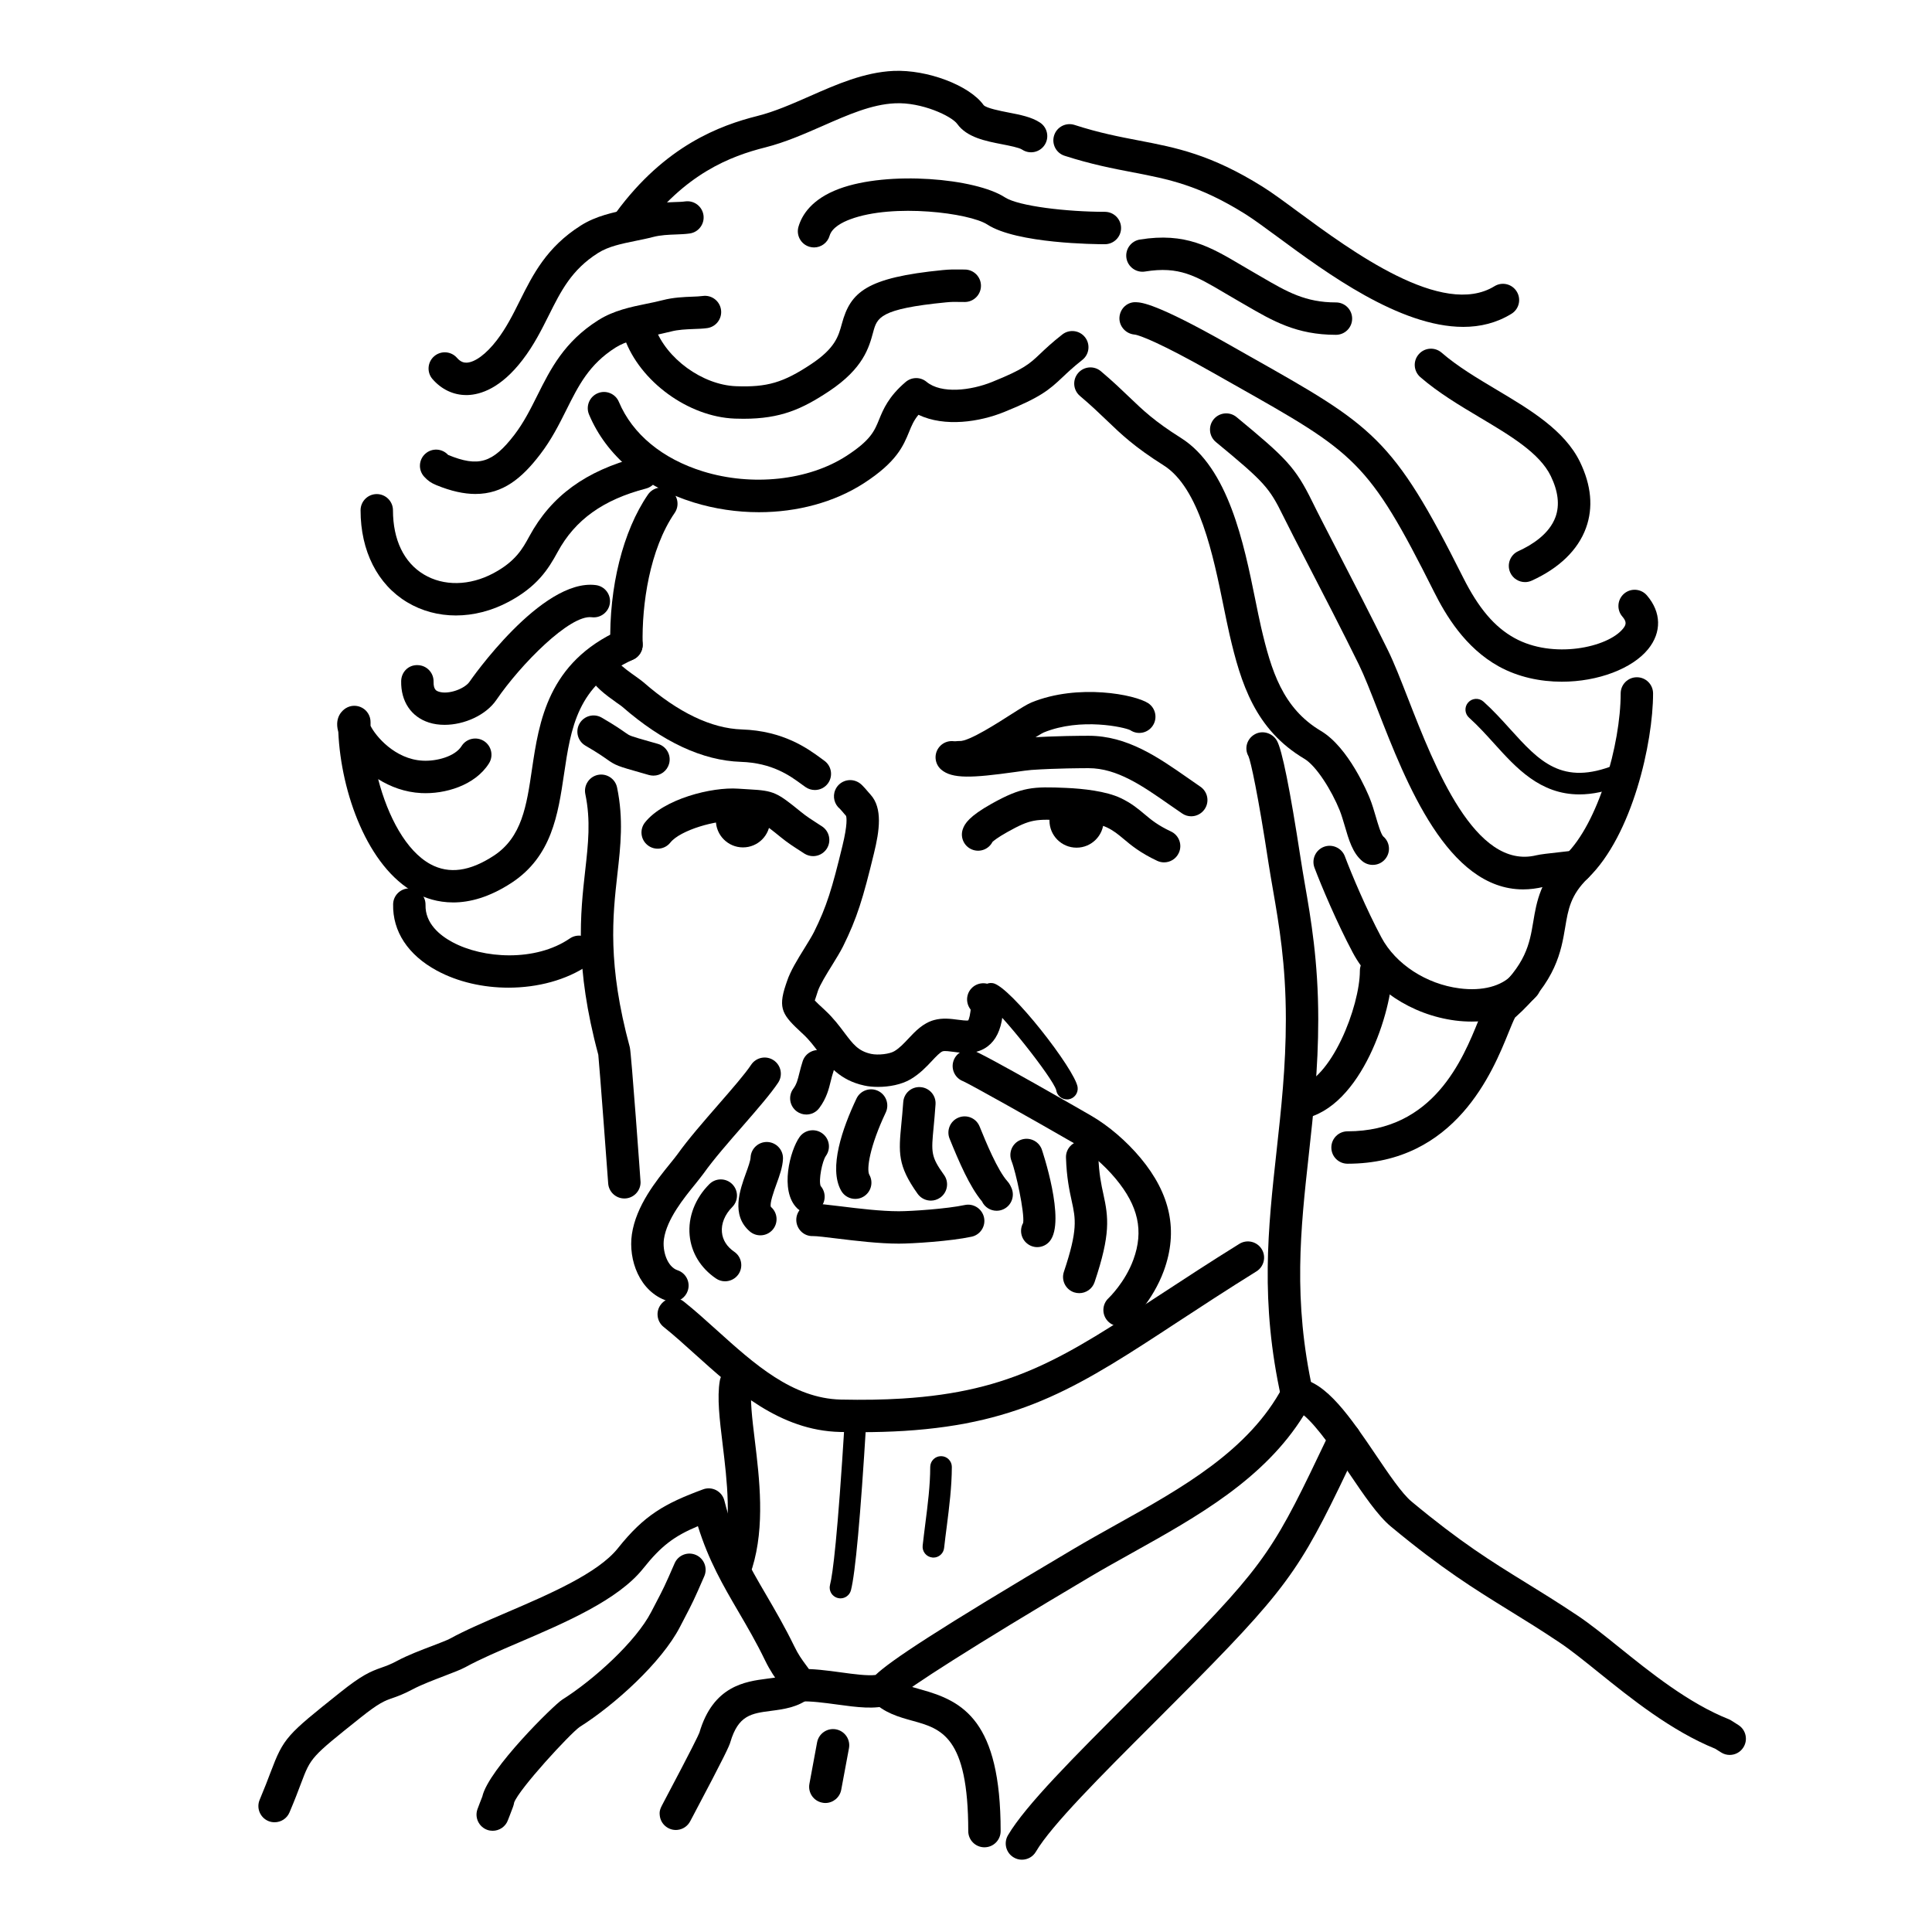 <?xml version="1.0" encoding="UTF-8"?>
<!DOCTYPE svg PUBLIC "-//W3C//DTD SVG 1.1//EN" "http://www.w3.org/Graphics/SVG/1.1/DTD/svg11.dtd">
<!-- Creator: CorelDRAW 2018 (64-Bit) -->
<svg xmlns="http://www.w3.org/2000/svg" xml:space="preserve" width="845px" height="845px" version="1.1" style="shape-rendering:geometricPrecision; text-rendering:geometricPrecision; image-rendering:optimizeQuality; fill-rule:evenodd; clip-rule:evenodd"
viewBox="0 0 360.18 360.18"
 xmlns:xlink="http://www.w3.org/1999/xlink">
 <defs>
  <style type="text/css">
   <![CDATA[
    .fil0 {fill:none}
    .fil2 {fill:black}
    .fil1 {fill:black;fill-rule:nonzero}
   ]]>
  </style>
 </defs>
 <g id="Слой_x0020_1">
  <rect class="fil0" width="360.18" height="360.18"/>
 </g>
 <g id="_1">
  <path class="fil1" d="M222.08 152.18c-0.59,0 -1.18,-0.17 -1.7,-0.53 -0.8,-0.54 -1.6,-1.1 -2.39,-1.65 -5,-3.49 -9.73,-6.79 -15.04,-6.79 -0.98,0 -6.09,0.01 -10.67,0.33 -0.65,0.05 -1.73,0.2 -3,0.38 -8.07,1.13 -11.78,1.31 -13.82,-0.45 -1.26,-1.09 -1.4,-3 -0.31,-4.26 1,-1.16 2.69,-1.37 3.94,-0.56 1.55,0.37 7,-0.39 9.36,-0.72 1.46,-0.2 2.61,-0.36 3.41,-0.41 4.78,-0.34 10.07,-0.35 11.09,-0.35 7.22,0 12.95,4 18.5,7.87 0.77,0.54 1.55,1.09 2.33,1.62 1.38,0.94 1.74,2.81 0.8,4.19 -0.59,0.86 -1.54,1.33 -2.5,1.33z"/>
  <path class="fil1" d="M151.91 147.28c-0.61,0 -1.21,-0.18 -1.74,-0.55l-0.7 -0.5c-2.18,-1.6 -5.47,-4.01 -11.37,-4.2 -7.1,-0.24 -14.54,-3.69 -22.1,-10.28 -0.18,-0.16 -0.52,-0.39 -0.93,-0.67 -2.34,-1.66 -4.34,-3.18 -5.17,-5 -0.68,-1.51 -0.01,-3.3 1.51,-3.99 1.52,-0.69 3.31,-0.02 3.99,1.5 0.37,0.58 2.4,2.01 3.16,2.55 0.63,0.45 1.13,0.82 1.41,1.06 6.48,5.65 12.65,8.6 18.33,8.79 7.76,0.25 12.31,3.58 14.74,5.36l0.61 0.45c1.37,0.96 1.69,2.85 0.73,4.21 -0.59,0.83 -1.52,1.27 -2.47,1.27z"/>
  <path class="fil1" d="M121.83 144.6c-0.28,0 -0.56,-0.04 -0.83,-0.11l-1.36 -0.39c-4.47,-1.27 -4.84,-1.37 -6.53,-2.57 -0.67,-0.47 -1.68,-1.19 -3.97,-2.52 -1.44,-0.84 -1.93,-2.69 -1.09,-4.13 0.84,-1.44 2.69,-1.93 4.13,-1.09 2.52,1.46 3.71,2.31 4.42,2.81 0.85,0.6 0.85,0.6 4.68,1.69l1.37 0.39c1.6,0.45 2.54,2.12 2.08,3.73 -0.38,1.33 -1.59,2.19 -2.9,2.19z"/>
  <path class="fil1" d="M178.87 144.19c-0.14,0 -0.27,-0.01 -0.41,-0.02 -1.65,-0.11 -2.87,-1.53 -2.78,-3.18 0.1,-1.65 1.54,-2.91 3.19,-2.84 1.76,0.13 7.46,-3.59 9.63,-4.97 1.94,-1.23 2.99,-1.89 3.81,-2.23 8.7,-3.55 19.34,-1.47 21.77,0.16 1.38,0.93 1.75,2.81 0.82,4.19 -0.93,1.39 -2.8,1.76 -4.19,0.82 -1.05,-0.54 -9.22,-2.39 -16.12,0.43 -0.39,0.16 -1.75,1.03 -2.85,1.73 -5.24,3.34 -9.56,5.91 -12.87,5.91z"/>
  <path class="fil1" d="M151.59 159.61c-0.56,0 -1.13,-0.16 -1.64,-0.48l-0.55 -0.36c-1.43,-0.92 -2.56,-1.64 -3.83,-2.68 -3.39,-2.75 -3.39,-2.75 -6.2,-2.9 -0.62,-0.03 -1.34,-0.07 -2.19,-0.13 -3.63,-0.25 -10.35,1.69 -12.21,4.02 -1.04,1.31 -2.94,1.52 -4.24,0.48 -1.31,-1.04 -1.52,-2.94 -0.48,-4.24 3.5,-4.4 12.48,-6.63 17.34,-6.29 0.82,0.06 1.5,0.1 2.1,0.13 4.64,0.25 5.18,0.59 9.68,4.24 1.02,0.83 1.98,1.44 3.3,2.29l0.56 0.36c1.4,0.91 1.8,2.78 0.9,4.18 -0.58,0.89 -1.55,1.38 -2.54,1.38z"/>
  <path class="fil1" d="M185.49 155.99c0,0 0,0 0,0 0,0 0,0 0,0zm-0.27 0.52l0.27 -0.52zm31.8 4.26c-0.42,0 -0.86,-0.09 -1.27,-0.28 -3.18,-1.49 -4.9,-2.93 -6.28,-4.09 -1.03,-0.86 -1.84,-1.54 -3.14,-2.16 -1.39,-0.66 -4.31,-1.15 -7.81,-1.31 -5.47,-0.24 -6.31,-0.28 -10.76,2.21 -1.8,1.01 -2.51,1.61 -2.73,1.81 -0.66,1.3 -2.18,1.96 -3.61,1.5 -1.59,-0.51 -2.46,-2.21 -1.95,-3.8 0.36,-1.13 1.27,-2.49 5.34,-4.78 5.7,-3.19 7.74,-3.25 13.98,-2.98 3.11,0.14 7.4,0.59 10.15,1.9 1.99,0.95 3.22,1.98 4.42,2.99 1.27,1.07 2.49,2.08 4.94,3.23 1.51,0.7 2.17,2.5 1.46,4.01 -0.51,1.1 -1.6,1.75 -2.74,1.75z"/>
  <g>
   <path class="fil1" d="M157.29 151.23l0 0zm24.98 37.93l0.02 0 -0.02 0zm-18.57 13.47c-0.93,0 -1.8,-0.08 -2.55,-0.25 -4.62,-0.99 -6.71,-3.77 -8.55,-6.22 -0.84,-1.12 -1.7,-2.27 -2.85,-3.34l-0.25 -0.23c-3.56,-3.31 -4.52,-4.47 -3.02,-8.96l0.25 -0.73c0.6,-1.85 1.96,-4.05 3.28,-6.18 0.7,-1.13 1.36,-2.21 1.74,-2.96 2.37,-4.78 3.36,-8.05 5.31,-16.09 0.97,-3.99 0.77,-5.25 0.67,-5.56 -0.08,-0.09 -0.19,-0.22 -0.32,-0.37 -0.25,-0.3 -0.59,-0.7 -0.81,-0.93 -1.03,-0.83 -1.43,-2.28 -0.88,-3.55 0.66,-1.53 2.44,-2.24 3.97,-1.58 0.77,0.33 1.19,0.82 2.3,2.12l0.3 0.34c2.29,2.51 1.67,6.75 0.64,10.95 -2.04,8.41 -3.16,12.1 -5.77,17.36 -0.5,1 -1.24,2.19 -2.01,3.45 -1.03,1.65 -2.3,3.72 -2.68,4.87l-0.25 0.78c-0.12,0.33 -0.24,0.69 -0.32,0.97 0.36,0.39 1.05,1.03 1.72,1.64l0.25 0.24c1.54,1.44 2.61,2.87 3.56,4.14 1.61,2.13 2.57,3.42 4.99,3.94 1.28,0.27 3.39,0.03 4.28,-0.49 0.96,-0.56 1.78,-1.43 2.65,-2.36 1.27,-1.35 2.7,-2.88 4.78,-3.46 1.58,-0.44 3.12,-0.24 4.47,-0.06 0.6,0.08 1.6,0.21 1.92,0.12 -0.01,-0.02 0.24,-0.42 0.39,-1.6 0.03,-0.16 0.04,-0.3 0.04,-0.42 -0.63,-0.8 -0.85,-1.89 -0.48,-2.92 0.58,-1.57 2.31,-2.37 3.88,-1.8 1.99,0.73 2.95,2.95 2.55,5.94 -0.34,2.63 -1.25,4.48 -2.75,5.63 -2.1,1.6 -4.56,1.28 -6.35,1.04 -0.74,-0.1 -1.65,-0.22 -2.04,-0.11 -0.46,0.13 -1.32,1.04 -2,1.77 -1.02,1.09 -2.29,2.44 -4.01,3.45 -1.71,1 -4,1.42 -6.05,1.42z"/>
  </g>
  <g>
   <path class="fil1" d="M184.41 187.25l0 0 0 0zm14.5 17.71c-1,0 -1.86,-0.73 -2,-1.73 -0.62,-2.25 -10.5,-14.71 -12.74,-16.03 -0.96,-0.3 -1.57,-1.27 -1.39,-2.28 0.19,-1.1 1.23,-1.83 2.33,-1.63 3.23,0.57 15.35,16.17 15.79,19.39 0.15,1.1 -0.62,2.12 -1.72,2.27 -0.09,0.01 -0.18,0.01 -0.27,0.01z"/>
  </g>
  <path class="fil1" d="M125.36 242.69c-0.32,0 -0.64,-0.05 -0.95,-0.15 -5.22,-1.73 -7.3,-7.7 -6.61,-12.43 0.78,-5.34 4.59,-10.05 7.11,-13.16 0.55,-0.68 1.03,-1.27 1.38,-1.75 2.02,-2.83 4.89,-6.12 7.66,-9.3 2.54,-2.92 4.94,-5.67 6.08,-7.39 0.92,-1.39 2.8,-1.78 4.19,-0.85 1.39,0.92 1.77,2.79 0.85,4.18 -1.37,2.06 -3.89,4.96 -6.56,8.03 -2.68,3.07 -5.45,6.24 -7.3,8.84 -0.41,0.56 -0.96,1.25 -1.6,2.05 -2.11,2.59 -5.29,6.52 -5.83,10.22 -0.33,2.25 0.63,5.2 2.53,5.83 1.58,0.52 2.44,2.23 1.91,3.81 -0.42,1.27 -1.6,2.07 -2.86,2.07z"/>
  <path class="fil1" d="M135.17 238.87c-0.59,0 -1.18,-0.17 -1.7,-0.53 -2.86,-1.95 -4.6,-4.81 -4.9,-8.05 -0.32,-3.4 1.02,-6.88 3.67,-9.53 1.18,-1.18 3.09,-1.18 4.27,0 1.18,1.18 1.18,3.09 0,4.27 -1.37,1.38 -2.08,3.09 -1.92,4.7 0.13,1.44 0.92,2.69 2.29,3.63 1.38,0.94 1.73,2.82 0.79,4.2 -0.59,0.85 -1.54,1.31 -2.5,1.31z"/>
  <path class="fil1" d="M141.75 230.3c-0.7,0 -1.4,-0.24 -1.97,-0.73 -3.54,-3.05 -1.84,-7.74 -0.72,-10.84 0.4,-1.09 0.84,-2.33 0.87,-2.94 0.07,-1.67 1.48,-2.96 3.15,-2.89 1.67,0.08 2.96,1.49 2.89,3.15 -0.07,1.54 -0.63,3.09 -1.23,4.74 -0.42,1.16 -1.3,3.58 -1.02,4.21 1.27,1.09 1.41,2.99 0.32,4.26 -0.6,0.69 -1.44,1.04 -2.29,1.04z"/>
  <path class="fil1" d="M150.72 226.12c-0.77,0 -1.55,-0.3 -2.14,-0.89 -3.28,-3.28 -1.27,-10.82 0.49,-13.27 0.97,-1.35 2.87,-1.65 4.21,-0.68 1.36,0.97 1.66,2.86 0.69,4.21 -0.69,0.97 -1.39,4.51 -0.98,5.61 1.04,1.19 1,3 -0.13,4.13 -0.59,0.59 -1.37,0.89 -2.14,0.89z"/>
  <path class="fil1" d="M150.32 207.78c-0.62,0 -1.25,-0.19 -1.79,-0.59 -1.34,-1 -1.63,-2.89 -0.63,-4.23 0.62,-0.84 0.82,-1.67 1.13,-2.92 0.18,-0.7 0.36,-1.44 0.62,-2.22 0.53,-1.58 2.24,-2.43 3.82,-1.91 1.58,0.53 2.44,2.24 1.91,3.83 -0.21,0.61 -0.35,1.19 -0.49,1.75 -0.37,1.53 -0.8,3.26 -2.14,5.06 -0.59,0.81 -1.5,1.23 -2.43,1.23z"/>
  <path class="fil1" d="M159.44 223.51c-1.05,0 -2.08,-0.55 -2.63,-1.54 -2.37,-4.2 0.25,-11.65 2.86,-17.16 0.71,-1.51 2.51,-2.15 4.02,-1.44 1.51,0.72 2.15,2.52 1.44,4.03 -3.02,6.38 -3.61,10.63 -3.06,11.61 0.82,1.45 0.3,3.29 -1.15,4.11 -0.47,0.27 -0.97,0.39 -1.48,0.39z"/>
  <path class="fil1" d="M173.54 223.83c-0.94,0 -1.87,-0.44 -2.46,-1.26 -3.78,-5.29 -3.55,-7.72 -3.04,-13.06 0.11,-1.14 0.24,-2.46 0.35,-4.03 0.11,-1.67 1.52,-2.93 3.22,-2.81 1.66,0.12 2.92,1.56 2.8,3.22 -0.11,1.64 -0.24,3.01 -0.35,4.2 -0.46,4.78 -0.53,5.51 1.94,8.96 0.97,1.35 0.65,3.24 -0.7,4.21 -0.54,0.38 -1.15,0.57 -1.76,0.57z"/>
  <path class="fil1" d="M185.8 225.72c-1.14,0 -2.23,-0.65 -2.74,-1.76l-0.01 -0.01c-2.27,-2.72 -4.22,-7.24 -6.01,-11.65 -0.64,-1.54 0.1,-3.32 1.65,-3.95 1.55,-0.63 3.3,0.1 3.93,1.65l0.01 0.02c1.16,2.85 3.32,8.15 5.22,10.25 0.21,0.23 0.38,0.49 0.51,0.76l0.19 0.4c0.69,1.52 0.03,3.31 -1.48,4.01 -0.41,0.19 -0.84,0.28 -1.27,0.28z"/>
  <path class="fil1" d="M208.72 247.24c-0.81,0 -1.62,-0.32 -2.21,-0.96 -1.14,-1.23 -1.06,-3.14 0.16,-4.27 0.03,-0.03 3.08,-2.93 4.63,-7.19 1.95,-5.34 0.93,-9.99 -3.31,-15.08 -2.18,-2.61 -4.94,-4.98 -7.59,-6.51 -8.36,-4.84 -19.37,-10.98 -20.82,-11.65 -1.41,-0.52 -2.25,-2.02 -1.9,-3.53 0.38,-1.62 2,-2.62 3.63,-2.25 1.64,0.38 21.92,12.08 22.12,12.2 3.23,1.87 6.58,4.74 9.2,7.88 5.62,6.74 7.04,13.62 4.35,21.01 -2.07,5.68 -6.04,9.39 -6.21,9.55 -0.58,0.54 -1.31,0.8 -2.05,0.8z"/>
  <path class="fil1" d="M201.2 241.08c-0.32,0 -0.64,-0.05 -0.96,-0.15 -1.59,-0.54 -2.43,-2.25 -1.9,-3.83 2.63,-7.83 2.19,-9.85 1.46,-13.19 -0.42,-1.93 -0.95,-4.33 -1.07,-8.09 -0.06,-1.67 1.25,-3.06 2.92,-3.12 1.7,-0.08 3.06,1.26 3.12,2.92 0.1,3.2 0.54,5.22 0.93,7 0.95,4.34 1.38,7.44 -1.64,16.41 -0.42,1.26 -1.6,2.05 -2.86,2.05z"/>
  <path class="fil1" d="M191.05 227.55c0,0 0,0 0,0 0,0 0,0 0,0zm2.32 4.95c-0.67,0 -1.36,-0.23 -1.92,-0.7 -1.15,-0.95 -1.41,-2.57 -0.7,-3.82 0.28,-1.95 -1.39,-9.58 -2.17,-11.53 -0.62,-1.55 0.13,-3.31 1.67,-3.93 1.56,-0.62 3.31,0.13 3.94,1.68 0.05,0.12 4.59,13.48 1.51,17.2 -0.59,0.72 -1.46,1.1 -2.33,1.1z"/>
  <path class="fil1" d="M160.41 267c-1.23,0 -2.49,-0.01 -3.8,-0.04 -11.25,-0.26 -19.62,-7.81 -27.01,-14.47 -2.04,-1.84 -3.96,-3.58 -5.88,-5.11 -1.3,-1.04 -1.52,-2.94 -0.47,-4.24 1.04,-1.31 2.94,-1.52 4.24,-0.48 2.06,1.64 4.05,3.44 6.16,5.34 6.93,6.25 14.09,12.71 23.1,12.92 4.16,0.09 7.91,0.03 11.46,-0.19 20.53,-1.29 30.33,-7.71 48.11,-19.38 4.32,-2.82 9.2,-6.03 14.73,-9.46 1.42,-0.88 3.28,-0.44 4.16,0.97 0.88,1.42 0.44,3.28 -0.97,4.16 -5.47,3.4 -10.32,6.58 -14.6,9.38 -18.04,11.83 -28.93,18.97 -51.05,20.36 -2.6,0.16 -5.31,0.24 -8.18,0.24z"/>
  <path class="fil1" d="M156.69 297.98c-0.17,0 -0.34,-0.02 -0.51,-0.07 -1.08,-0.27 -1.72,-1.37 -1.44,-2.45 0.52,-2.01 1.41,-8.93 2.74,-30.5 0.1,-1.74 0.1,-1.74 0.34,-2.16 0.56,-0.96 1.79,-1.29 2.75,-0.73 0.72,0.41 1.08,1.19 1,1.96 -0.01,0.14 -0.04,0.55 -0.08,1.17 -1.07,17.58 -2.03,28.1 -2.85,31.27 -0.24,0.91 -1.06,1.51 -1.95,1.51z"/>
  <path class="fil1" d="M174.01 290.38c-0.07,0 -0.14,-0.01 -0.22,-0.02 -1.1,-0.12 -1.9,-1.11 -1.78,-2.22 0.15,-1.36 0.33,-2.74 0.5,-4.12 0.45,-3.51 0.91,-7.12 0.91,-10.54 0.01,-1.12 0.91,-2.01 2.02,-2.01l0 0c1.11,0 2.01,0.9 2.01,2.01 -0.01,3.67 -0.48,7.42 -0.94,11.04 -0.18,1.36 -0.35,2.72 -0.5,4.06 -0.11,1.03 -0.98,1.8 -2,1.8z"/>
  <path class="fil1" d="M241.81 262.99c-1.39,0 -2.64,-0.96 -2.95,-2.37 -3.97,-17.95 -2.46,-31.59 -0.87,-46.05 0.85,-7.72 1.73,-15.71 1.73,-24.56 0,-10.28 -1.28,-17.66 -2.41,-24.18 -0.29,-1.7 -0.58,-3.33 -0.82,-4.9 -1.96,-12.87 -3.31,-18.98 -3.74,-19.95 -0.82,-1.44 -0.3,-3.24 1.15,-4.07 1.44,-0.83 3.31,-0.28 4.15,1.17 0.96,1.66 2.44,9.05 4.42,21.93 0.23,1.54 0.51,3.13 0.79,4.79 1.12,6.42 2.5,14.41 2.5,25.21 0,9.18 -0.89,17.34 -1.76,25.23 -1.54,13.94 -2.99,27.1 0.76,44.08 0.36,1.63 -0.67,3.24 -2.3,3.6 -0.22,0.05 -0.44,0.07 -0.65,0.07z"/>
  <path class="fil1" d="M242.35 208.64c-1.43,0 -2.7,-1.01 -2.97,-2.46 -0.31,-1.64 0.77,-3.22 2.41,-3.53 6.42,-1.21 11.73,-15.1 11.73,-21.67 0,-1.67 1.35,-3.02 3.02,-3.02 1.67,0 3.02,1.35 3.02,3.02 0,7.31 -5.66,25.53 -16.65,27.6 -0.19,0.04 -0.38,0.06 -0.56,0.06z"/>
  <path class="fil1" d="M255.92 161.24c-0.69,0 -1.38,-0.23 -1.95,-0.7 -1.8,-1.5 -2.52,-3.98 -3.28,-6.6 -0.3,-1 -0.6,-2.04 -0.94,-2.88 -1.48,-3.67 -4.34,-8.27 -6.58,-9.6 -9.18,-5.45 -11.84,-14.07 -13.95,-23.17 -0.37,-1.62 -0.74,-3.43 -1.13,-5.35 -1.89,-9.27 -4.47,-21.97 -11.15,-26.18 -5.49,-3.47 -7.86,-5.75 -10.61,-8.39 -1.42,-1.36 -2.89,-2.77 -4.99,-4.55 -1.28,-1.08 -1.44,-2.98 -0.36,-4.26 1.08,-1.27 2.98,-1.43 4.26,-0.35 2.25,1.9 3.85,3.44 5.27,4.8 2.62,2.51 4.68,4.5 9.66,7.64 8.86,5.59 11.74,19.75 13.84,30.09 0.38,1.86 0.73,3.62 1.09,5.18 1.88,8.07 4.01,15.1 11.16,19.35 5.18,3.08 8.71,11.58 9.1,12.54 0.45,1.11 0.79,2.29 1.13,3.44 0.35,1.2 0.94,3.22 1.37,3.67 1.28,1.07 1.45,2.96 0.38,4.24 -0.6,0.72 -1.46,1.08 -2.32,1.08z"/>
  <path class="fil1" d="M283.96 165.81c-14.08,0 -21.82,-19.86 -27.09,-33.38 -1.34,-3.44 -2.5,-6.41 -3.54,-8.54 -3.11,-6.33 -6.6,-13.07 -9.4,-18.49 -2,-3.87 -3.69,-7.13 -4.72,-9.23 -2.59,-5.29 -3.52,-6.32 -12.53,-13.76 -1.29,-1.06 -1.47,-2.96 -0.41,-4.25 1.07,-1.28 2.97,-1.47 4.26,-0.4 9.25,7.64 10.96,9.34 14.11,15.75 1.01,2.07 2.68,5.29 4.65,9.11 2.82,5.45 6.32,12.22 9.46,18.61 1.16,2.36 2.36,5.44 3.75,9 4.97,12.76 12.5,32.02 23.92,29.22 0.74,-0.18 2.27,-0.35 4.71,-0.62 1.03,-0.11 1.93,-0.21 2.26,-0.26 1.63,-0.29 3.2,0.78 3.51,2.41 0.31,1.62 -0.72,3.18 -2.34,3.51 -0.39,0.08 -1.07,0.16 -2.77,0.35 -1.21,0.13 -3.45,0.37 -3.94,0.48 -1.35,0.33 -2.65,0.49 -3.89,0.49z"/>
  <path class="fil1" d="M291.18 127.09c-4.02,0 -8.15,-0.86 -11.76,-2.85 -6.32,-3.5 -9.92,-9.61 -12.07,-13.9 -12.3,-24.53 -14.68,-25.87 -37.38,-38.68l-4.05 -2.29c-9.44,-5.35 -13.51,-6.92 -14.43,-7 -1.64,-0.15 -2.91,-1.59 -2.79,-3.23 0.12,-1.64 1.49,-2.9 3.12,-2.8 1.02,0.05 3.72,0.2 17.08,7.77l4.04 2.29c23.13,13.05 26.68,15.06 39.81,41.23 2.89,5.75 5.85,9.25 9.6,11.32 7.16,3.96 17.36,1.78 20.22,-1.74 0.6,-0.74 0.74,-1.27 -0.12,-2.27 -1.09,-1.26 -0.94,-3.17 0.32,-4.26 1.27,-1.09 3.18,-0.94 4.26,0.32 2.7,3.14 2.78,6.88 0.22,10.03 -2.96,3.63 -9.34,6.06 -16.07,6.06z"/>
  <path class="fil1" d="M141.48 95.49c-4.07,0 -8.21,-0.6 -12.19,-1.83 -9.33,-2.88 -16.25,-8.71 -19.48,-16.39 -0.64,-1.54 0.08,-3.31 1.62,-3.96 1.54,-0.65 3.31,0.08 3.95,1.62 2.53,6.01 8.1,10.61 15.7,12.96 9.14,2.82 19.62,1.69 26.7,-2.88 4.54,-2.94 5.23,-4.64 6.11,-6.8 0.78,-1.91 1.75,-4.27 4.95,-7 1.12,-0.95 2.75,-0.97 3.89,-0.03 2.76,2.29 8.27,1.62 12.21,0.03 5.99,-2.42 6.99,-3.37 8.98,-5.26 0.97,-0.92 2.18,-2.07 4.12,-3.59 1.31,-1.03 3.21,-0.8 4.24,0.51 1.03,1.32 0.8,3.21 -0.52,4.24 -1.71,1.35 -2.75,2.34 -3.68,3.22 -2.51,2.38 -4.14,3.76 -10.88,6.48 -4.54,1.84 -11.04,2.86 -15.97,0.52 -0.89,1.07 -1.28,2.03 -1.74,3.16 -1.08,2.63 -2.3,5.62 -8.43,9.59 -5.51,3.56 -12.44,5.41 -19.58,5.41z"/>
  <path class="fil1" d="M88.65 92.09c-2.13,0 -4.54,-0.51 -7.33,-1.66 -0.93,-0.38 -1.58,-0.83 -2.24,-1.56 -1.13,-1.23 -1.04,-3.14 0.19,-4.26 1.24,-1.13 3.15,-1.03 4.27,0.2 5.67,2.33 8.31,1.51 12.35,-3.74 1.77,-2.32 2.99,-4.76 4.28,-7.34 2.46,-4.92 5,-10.01 11.37,-14.04 2.86,-1.81 6.11,-2.47 8.99,-3.06 1.02,-0.21 2.04,-0.41 3.02,-0.67 2,-0.52 3.96,-0.59 5.53,-0.65 0.71,-0.03 1.37,-0.05 1.93,-0.13 1.66,-0.23 3.18,0.93 3.41,2.58 0.23,1.65 -0.93,3.18 -2.58,3.41 -0.79,0.11 -1.64,0.14 -2.54,0.17 -1.41,0.06 -2.86,0.11 -4.23,0.47 -1.09,0.28 -2.21,0.51 -3.33,0.74 -2.6,0.53 -5.05,1.03 -6.97,2.24 -4.95,3.13 -6.91,7.08 -9.19,11.64 -1.36,2.72 -2.77,5.54 -4.9,8.31 -3.36,4.39 -6.9,7.35 -12.03,7.35z"/>
  <path class="fil1" d="M84.99 114.74c-3.22,0 -6.35,-0.82 -9.09,-2.47 -5.52,-3.31 -8.68,-9.55 -8.68,-17.14 0,-1.66 1.35,-3.02 3.02,-3.02 1.67,0 3.02,1.36 3.02,3.02 0,5.49 2.04,9.74 5.75,11.96 3.69,2.22 8.54,2.14 12.97,-0.22 4.16,-2.22 5.45,-4.59 6.7,-6.88 4.08,-7.53 10.52,-12.22 20.23,-14.76 1.62,-0.42 3.26,0.55 3.68,2.16 0.43,1.62 -0.54,3.27 -2.16,3.69 -7.98,2.08 -13.21,5.83 -16.45,11.79 -1.79,3.3 -3.84,6.49 -9.16,9.33 -3.18,1.69 -6.56,2.54 -9.83,2.54z"/>
  <path class="fil1" d="M84.48 168.24c-2.88,0 -5.26,-0.82 -7.08,-1.8 -8.84,-4.78 -13.83,-18.61 -14.33,-29.98 -0.01,-0.06 -0.02,-0.11 -0.04,-0.16 -0.7,-2.71 0.92,-3.95 1.44,-4.27 0.93,-0.58 2.1,-0.6 3.06,-0.07 0.95,0.53 1.55,1.54 1.55,2.64 0,0.23 0,0.47 0,0.71 0.91,1.87 4.54,6.25 9.74,6.5 2.58,0.14 6.01,-0.78 7.23,-2.72 0.88,-1.41 2.75,-1.83 4.16,-0.95 1.41,0.89 1.84,2.76 0.95,4.17 -2.59,4.12 -8.21,5.77 -12.64,5.54 -3.02,-0.15 -5.73,-1.17 -8.02,-2.6 1.8,6.94 5.21,13.41 9.77,15.87 3.45,1.86 7.3,1.34 11.78,-1.59 5.25,-3.44 6.12,-9.3 7.12,-16.09 1.32,-8.89 2.96,-19.95 16.38,-25.99 1.52,-0.69 3.31,-0.01 4,1.51 0.68,1.52 0.01,3.31 -1.51,4 -10.42,4.69 -11.62,12.79 -12.89,21.36 -1.12,7.54 -2.28,15.34 -9.78,20.26 -4.15,2.71 -7.8,3.66 -10.89,3.66z"/>
  <path class="fil1" d="M82.89 135.13c-1.02,0 -2.01,-0.13 -2.93,-0.43 -3.32,-1.06 -5.25,-3.96 -5.17,-7.74 0.04,-1.67 1.34,-3.03 3.09,-2.96 1.67,0.04 2.99,1.42 2.95,3.09 -0.03,1.54 0.58,1.73 0.98,1.86 1.84,0.59 4.83,-0.56 5.72,-1.85 0.13,-0.2 13.41,-19.34 23.56,-18.02 1.66,0.22 2.82,1.73 2.61,3.38 -0.22,1.66 -1.75,2.82 -3.39,2.61 -4.05,-0.52 -13.25,8.79 -17.79,15.44 -1.93,2.81 -5.95,4.62 -9.63,4.62z"/>
  <path class="fil1" d="M272.79 60.94c-11.86,0 -25.57,-10.11 -34.53,-16.71 -2.44,-1.79 -4.54,-3.34 -6.08,-4.31 -8.69,-5.44 -14.38,-6.52 -20.97,-7.79 -3.65,-0.7 -7.78,-1.49 -12.74,-3.09 -1.59,-0.51 -2.46,-2.21 -1.95,-3.8 0.51,-1.59 2.21,-2.46 3.8,-1.95 4.61,1.49 8.38,2.21 12.03,2.91 6.88,1.32 13.39,2.57 23.04,8.61 1.73,1.08 3.92,2.69 6.45,4.56 10.13,7.46 27.08,19.95 36.77,13.99 1.42,-0.88 3.28,-0.43 4.15,0.99 0.88,1.42 0.44,3.28 -0.98,4.15 -2.78,1.71 -5.82,2.44 -8.99,2.44z"/>
  <path class="fil1" d="M284.31 108.52c-1.15,0 -2.25,-0.66 -2.76,-1.78 -0.68,-1.52 -0.01,-3.31 1.51,-3.99 2.52,-1.15 5.78,-3.18 6.94,-6.39 0.79,-2.2 0.49,-4.76 -0.89,-7.61 -2.08,-4.28 -7.48,-7.5 -13.19,-10.9 -3.83,-2.28 -7.78,-4.64 -11.13,-7.54 -1.26,-1.1 -1.4,-3 -0.3,-4.26 1.08,-1.26 2.99,-1.4 4.26,-0.31 2.94,2.56 6.66,4.77 10.26,6.92 6.23,3.71 12.67,7.55 15.54,13.45 2.12,4.37 2.5,8.51 1.13,12.3 -1.49,4.11 -4.99,7.51 -10.13,9.84 -0.4,0.18 -0.83,0.27 -1.24,0.27z"/>
  <path class="fil1" d="M251.22 216.95c-1.67,0 -3.02,-1.35 -3.02,-3.02 0,-1.67 1.35,-3.02 3.02,-3.02 16.06,0 21.51,-13.49 24.44,-20.74 1.03,-2.54 1.6,-3.95 2.63,-4.86 6.21,-5.46 6.86,-9.34 7.55,-13.45 0.62,-3.73 1.33,-7.96 6.02,-12.5 6.06,-5.86 10.28,-20.56 10.28,-30.08 0,-1.67 1.35,-3.02 3.02,-3.02 1.67,0 3.02,1.35 3.02,3.02 0,9.15 -3.85,26.42 -12.12,34.42 -3.26,3.15 -3.7,5.81 -4.26,9.16 -0.75,4.47 -1.68,10.03 -9.35,16.84 -0.26,0.45 -0.77,1.71 -1.19,2.74 -2.96,7.33 -9.91,24.51 -30.04,24.51z"/>
  <path class="fil1" d="M117.27 44.43c-0.62,0 -1.25,-0.19 -1.79,-0.59 -1.34,-0.99 -1.63,-2.88 -0.64,-4.22 9.18,-12.5 19.44,-16.26 26.36,-18 3.22,-0.81 6.4,-2.21 9.77,-3.69 4.98,-2.2 10.14,-4.46 15.6,-4.71 6.31,-0.28 14.19,2.7 16.81,6.38 0.51,0.57 3.17,1.09 4.6,1.37 2.23,0.43 4.34,0.84 5.92,1.89 1.38,0.92 1.76,2.79 0.84,4.18 -0.92,1.39 -2.8,1.77 -4.19,0.85 -0.57,-0.38 -2.39,-0.73 -3.71,-0.99 -3.09,-0.6 -6.58,-1.28 -8.38,-3.79 -1.03,-1.46 -6.64,-4.1 -11.62,-3.85 -4.33,0.19 -8.76,2.14 -13.44,4.2 -3.45,1.51 -7.01,3.08 -10.73,4.02 -6.52,1.64 -15.03,4.91 -22.96,15.71 -0.6,0.81 -1.51,1.24 -2.44,1.24z"/>
  <path class="fil1" d="M138.62 78.07c-0.53,0 -1.07,-0.01 -1.64,-0.03 -8.65,-0.33 -17.68,-6.91 -20.56,-14.98 -0.55,-1.57 0.26,-3.3 1.83,-3.86 1.57,-0.56 3.3,0.26 3.86,1.83 2.08,5.81 8.85,10.73 15.1,10.97 5.8,0.22 8.83,-0.67 14.02,-4.12 4.48,-2.98 5.08,-5.19 5.72,-7.53 1.6,-5.91 4.57,-8.6 18.81,-10 1.36,-0.13 2.18,-0.12 3.12,-0.11l0.98 0.01c1.67,0 3.02,1.36 3.02,3.02 0,1.67 -1.35,3.03 -3.02,3.03l-1.06 -0.01c-0.86,-0.02 -1.43,-0.02 -2.45,0.08 -12.39,1.21 -12.83,2.85 -13.57,5.56 -0.77,2.85 -1.83,6.75 -8.2,10.99 -5.07,3.37 -9.07,5.15 -15.96,5.15z"/>
  <path class="fil1" d="M151.76 46.13c-0.28,0 -0.56,-0.04 -0.84,-0.12 -1.6,-0.46 -2.53,-2.14 -2.06,-3.74 0.63,-2.17 2.45,-5.16 7.58,-7.07 9.15,-3.4 25.43,-1.97 30.9,1.59 2.57,1.67 11.67,2.7 18.63,2.7 1.67,0 3.03,1.35 3.03,3.02 0,1.67 -1.36,3.02 -3.03,3.02 -1.66,0 -16.43,-0.1 -21.92,-3.68 -3.29,-2.13 -17.47,-3.97 -25.5,-0.98 -1.53,0.56 -3.45,1.56 -3.89,3.08 -0.38,1.32 -1.59,2.18 -2.9,2.18z"/>
  <path class="fil1" d="M137.36 294.43c-0.3,0 -0.6,-0.04 -0.9,-0.13 -1.59,-0.49 -2.48,-2.19 -1.99,-3.78 2.03,-6.58 1.08,-14.38 0.25,-21.26 -0.57,-4.68 -1.06,-8.72 -0.53,-11.84 0.28,-1.65 1.83,-2.76 3.48,-2.47 1.65,0.28 2.76,1.84 2.48,3.48 -0.39,2.26 0.08,6.07 0.57,10.1 0.86,7.11 1.93,15.96 -0.48,23.77 -0.4,1.3 -1.6,2.13 -2.88,2.13z"/>
  <path class="fil1" d="M51.19 339.72c-0.39,0 -0.79,-0.07 -1.17,-0.23 -1.54,-0.65 -2.26,-2.43 -1.61,-3.96 0.91,-2.16 1.54,-3.81 2.04,-5.14 2.45,-6.48 3.04,-6.95 12.95,-14.86 4.04,-3.23 5.63,-3.91 7.75,-4.65 0.84,-0.3 1.64,-0.57 2.97,-1.29 1.87,-1 4.35,-1.95 6.55,-2.78 1.25,-0.48 2.68,-1.03 3.16,-1.29 2.9,-1.59 6.58,-3.17 10.47,-4.84 8.04,-3.45 17.16,-7.36 20.89,-12.04 4.96,-6.23 8.75,-8.34 15.88,-10.98 0.8,-0.3 1.7,-0.24 2.46,0.16 0.76,0.41 1.31,1.11 1.52,1.95 1.85,7.41 4.61,12.14 7.82,17.62 1.68,2.89 3.43,5.88 5.19,9.49 0.77,1.6 1.45,2.51 2.1,3.4 0.59,0.79 1.19,1.61 1.66,2.68 0.68,1.53 -0.02,3.31 -1.55,3.99 -1.52,0.67 -3.3,-0.03 -3.98,-1.55 -0.2,-0.46 -0.53,-0.91 -0.99,-1.53 -0.7,-0.95 -1.66,-2.25 -2.68,-4.35 -1.65,-3.41 -3.34,-6.29 -4.97,-9.08 -2.83,-4.85 -5.53,-9.47 -7.54,-15.92 -4.42,1.86 -6.83,3.66 -10.2,7.89 -4.67,5.87 -14.53,10.09 -23.23,13.82 -3.75,1.61 -7.3,3.13 -9.94,4.59 -0.84,0.45 -2.2,0.97 -3.92,1.63 -1.92,0.74 -4.32,1.65 -5.85,2.47 -1.75,0.93 -2.9,1.34 -3.83,1.66 -1.41,0.49 -2.44,0.85 -5.97,3.67 -9.21,7.35 -9.21,7.35 -11.07,12.27 -0.52,1.39 -1.17,3.11 -2.13,5.36 -0.48,1.15 -1.6,1.84 -2.78,1.84z"/>
  <g>
   <path class="fil1" d="M95.87 335.84l0 0.01 0 -0.01zm-4.02 5.47c-0.32,0 -0.66,-0.05 -0.98,-0.16 -1.57,-0.55 -2.41,-2.26 -1.87,-3.83 0.06,-0.18 0.23,-0.64 0.43,-1.14 0.18,-0.47 0.39,-0.98 0.49,-1.26 1.13,-5.07 13.36,-17.09 14.9,-18.06 5.92,-3.73 13.74,-10.85 16.57,-16.32l0.94 -1.8c1.3,-2.49 1.61,-3.08 3.43,-7.28 0.66,-1.54 2.43,-2.24 3.97,-1.58 1.53,0.66 2.23,2.44 1.57,3.97 -1.91,4.41 -2.3,5.17 -3.62,7.69l-0.92 1.77c-3.43,6.63 -12.21,14.56 -18.72,18.66 -1.82,1.3 -11.27,11.54 -12.19,14.08 -0.06,0.45 -0.22,0.87 -0.79,2.33 -0.16,0.39 -0.3,0.75 -0.35,0.9 -0.43,1.25 -1.61,2.03 -2.86,2.03z"/>
  </g>
  <g>
   <path class="fil1" d="M167.82 315.14l0 0.01 0 -0.01zm0 0.01l0 0.01 0 -0.01zm154.64 12.02c-0.55,0 -1.11,-0.15 -1.62,-0.48l-1.06 -0.67c-8.23,-3.34 -15.75,-9.4 -21.81,-14.28 -2.65,-2.13 -5.14,-4.14 -7.21,-5.52 -3.51,-2.35 -6.52,-4.21 -9.43,-6 -6.42,-3.97 -12.49,-7.71 -22.04,-15.64 -2.44,-2.03 -5.05,-5.89 -7.81,-9.97 -2.31,-3.41 -5.87,-8.67 -8.42,-10.76 -7.39,11.92 -19.87,18.89 -31.97,25.64 -2.63,1.47 -5.35,2.98 -7.91,4.5 -22.22,13.16 -33.83,20.68 -35.75,22.48 -0.35,0.62 -0.92,1.11 -1.63,1.36 -2.63,0.91 -6.09,0.44 -9.75,-0.06 -2.38,-0.32 -4.83,-0.66 -6.87,-0.57 -1.64,0.06 -3.07,-1.23 -3.14,-2.9 -0.07,-1.67 1.23,-3.07 2.9,-3.14 2.57,-0.1 5.29,0.27 7.92,0.63 2.32,0.32 4.91,0.66 6.37,0.47 2.81,-2.67 11.25,-8.3 36.87,-23.47 2.63,-1.56 5.38,-3.09 8.04,-4.58 12.15,-6.77 24.71,-13.78 31,-25.65 0.59,-1.12 1.82,-1.75 3.06,-1.58 5.08,0.66 9.55,7.25 14.28,14.24 2.4,3.56 4.89,7.23 6.67,8.71 9.22,7.66 14.84,11.13 21.35,15.15 2.96,1.82 6.01,3.71 9.62,6.12 2.29,1.53 4.89,3.62 7.64,5.83 5.81,4.68 13.04,10.51 20.53,13.48 0.17,0.07 0.35,0.16 0.51,0.27l1.29 0.82c1.41,0.9 1.82,2.77 0.92,4.17 -0.57,0.91 -1.55,1.4 -2.55,1.4z"/>
  </g>
  <path class="fil1" d="M190.51 346.7c-0.52,0 -1.04,-0.13 -1.52,-0.42 -1.44,-0.84 -1.92,-2.69 -1.08,-4.13 3.29,-5.59 12.38,-14.67 22.91,-25.2 2.5,-2.49 5.04,-5.03 7.55,-7.57 18.05,-18.28 19.33,-20.95 29.25,-41.76l0.36 -0.75c0.71,-1.51 2.52,-2.15 4.02,-1.43 1.51,0.72 2.15,2.52 1.43,4.03l-0.36 0.75c-10.08,21.15 -11.63,24.4 -30.4,43.4 -2.52,2.55 -5.07,5.1 -7.58,7.61 -9.81,9.8 -19.08,19.06 -21.97,23.98 -0.56,0.96 -1.57,1.49 -2.61,1.49z"/>
  <path class="fil1" d="M249.06 62.42c-7.34,0 -11.76,-2.57 -16.88,-5.55l-1.35 -0.78c-0.85,-0.49 -1.65,-0.96 -2.43,-1.42 -5.53,-3.27 -8.57,-5.08 -14.93,-4.05 -1.63,0.27 -3.2,-0.85 -3.47,-2.49 -0.26,-1.65 0.85,-3.2 2.5,-3.47 8.51,-1.38 13.13,1.35 18.98,4.81 0.75,0.44 1.54,0.91 2.36,1.38l1.38 0.8c4.72,2.75 8.13,4.73 13.84,4.73 1.67,0 3.02,1.35 3.02,3.02 0,1.67 -1.35,3.02 -3.02,3.02z"/>
  <path class="fil1" d="M94.79 184.13c-4.69,0 -9.41,-1.05 -13.35,-3.18 -5.37,-2.91 -8.26,-7.3 -8.15,-12.38 0.03,-1.65 1.38,-2.95 3.02,-2.95 0.02,0 0.04,0 0.06,0 1.67,0.03 2.99,1.41 2.96,3.08 -0.08,3.46 2.67,5.68 4.99,6.93 5.74,3.11 15.52,3.71 21.92,-0.68 1.38,-0.94 3.26,-0.58 4.2,0.79 0.94,1.37 0.59,3.25 -0.79,4.2 -4.06,2.78 -9.44,4.19 -14.86,4.19z"/>
  <path class="fil1" d="M116.4 223.43c-1.61,0 -2.93,-1.26 -3.02,-2.84 -0.09,-1.35 -1.61,-21.73 -1.84,-23.95 -4.45,-16.53 -3.33,-26.41 -2.44,-34.36 0.56,-4.99 1.05,-9.29 0.02,-14.25 -0.33,-1.63 0.72,-3.23 2.35,-3.57 1.63,-0.33 3.23,0.72 3.57,2.35 1.22,5.9 0.66,10.88 0.06,16.15 -0.88,7.86 -1.89,16.76 2.32,32.3 0.27,1 2,24.97 2,25.15 0,1.67 -1.36,3.02 -3.02,3.02z"/>
  <path class="fil2" d="M200.7 147.93c2.78,0 5.05,2.26 5.05,5.05 0,2.79 -2.27,5.05 -5.05,5.05 -2.79,0 -5.05,-2.26 -5.05,-5.05 0,-2.79 2.26,-5.05 5.05,-5.05z"/>
  <path class="fil2" d="M138.51 147.88c2.79,0 5.05,2.26 5.05,5.05 0,2.79 -2.26,5.05 -5.05,5.05 -2.78,0 -5.05,-2.26 -5.05,-5.05 0,-2.79 2.27,-5.05 5.05,-5.05z"/>
  <path class="fil1" d="M294.44 148.1c-7.32,0 -11.79,-4.95 -15.86,-9.45 -1.49,-1.65 -3.04,-3.36 -4.7,-4.85 -0.83,-0.74 -0.91,-2.01 -0.17,-2.84 0.74,-0.83 2.02,-0.9 2.85,-0.16 1.82,1.63 3.44,3.42 5,5.15 5.39,5.95 9.65,10.65 19.56,6.63 1.02,-0.41 2.2,0.08 2.62,1.11 0.42,1.03 -0.08,2.21 -1.11,2.62 -3.09,1.26 -5.79,1.79 -8.19,1.79z"/>
  <path class="fil1" d="M274.37 190.45c-0.99,0 -2,-0.06 -3.03,-0.19 -8.21,-1.06 -15.54,-5.91 -19.14,-12.66 -2.93,-5.5 -5.88,-12.48 -7.14,-15.83 -0.59,-1.56 0.2,-3.31 1.76,-3.9 1.56,-0.58 3.31,0.21 3.9,1.77 1.2,3.2 4.01,9.88 6.81,15.12 2.65,4.98 8.37,8.71 14.58,9.5 4.25,0.55 7.85,-0.4 9.87,-2.6 1.14,-1.22 3.05,-1.3 4.27,-0.17 1.23,1.14 1.31,3.05 0.17,4.27 -2.81,3.05 -7.1,4.69 -12.05,4.69z"/>
  <path class="fil1" d="M183.53 344.39c-1.67,0 -3.02,-1.35 -3.02,-3.02 0,-17.7 -5.05,-19.09 -10.4,-20.57 -2.49,-0.69 -5.31,-1.46 -7.49,-3.73 -1.15,-1.2 -1.11,-3.12 0.09,-4.27 1.21,-1.15 3.11,-1.12 4.27,0.08 1.03,1.07 2.75,1.55 4.74,2.1 7.82,2.15 14.83,5.8 14.83,26.39 0,1.67 -1.35,3.02 -3.02,3.02z"/>
  <path class="fil1" d="M126 341.16c-1.52,0 -2.83,-1.14 -3,-2.69 -0.11,-0.93 0.11,-1.34 0.77,-2.58 5.32,-10.05 6.43,-12.38 6.62,-12.88 2.56,-8.75 8.59,-9.53 12.58,-10.05 1.77,-0.22 3.29,-0.42 4.22,-1.15 1.31,-1.03 3.21,-0.81 4.24,0.5 1.03,1.31 0.81,3.21 -0.5,4.25 -2.24,1.75 -4.86,2.09 -7.18,2.39 -3.68,0.48 -6.11,0.8 -7.6,5.86 -0.2,0.69 -0.91,2.33 -7.04,13.9l-0.41 0.77c-0.44,0.89 -1.31,1.54 -2.37,1.66 -0.11,0.01 -0.22,0.02 -0.33,0.02z"/>
  <path class="fil1" d="M153.87 336.13c-0.19,0 -0.37,-0.02 -0.56,-0.06 -1.64,-0.3 -2.72,-1.88 -2.41,-3.52l1.43 -7.73c0.31,-1.64 1.89,-2.72 3.52,-2.42 1.65,0.31 2.73,1.89 2.42,3.53l-1.44 7.73c-0.27,1.45 -1.53,2.47 -2.96,2.47z"/>
  <path class="fil1" d="M86.92 73.65c-2.39,0 -4.61,-1.05 -6.28,-2.97 -1.1,-1.26 -0.96,-3.17 0.3,-4.26 1.26,-1.09 3.16,-0.96 4.26,0.3 0.71,0.82 1.36,0.9 1.79,0.89 1.55,-0.05 3.66,-1.61 5.63,-4.18 1.77,-2.31 2.99,-4.75 4.28,-7.34 2.46,-4.92 5,-10 11.37,-14.04 2.85,-1.81 6.12,-2.47 8.99,-3.06 1.02,-0.2 2.04,-0.41 3.02,-0.66 2,-0.52 3.95,-0.6 5.52,-0.66 0.72,-0.02 1.38,-0.04 1.93,-0.12 1.67,-0.23 3.18,0.92 3.42,2.57 0.23,1.65 -0.92,3.18 -2.58,3.41 -0.79,0.11 -1.64,0.15 -2.54,0.18 -1.41,0.05 -2.87,0.11 -4.23,0.46 -1.09,0.29 -2.21,0.51 -3.33,0.74 -2.6,0.53 -5.05,1.03 -6.97,2.25 -4.95,3.13 -6.91,7.07 -9.19,11.63 -1.37,2.73 -2.77,5.55 -4.9,8.32 -4.04,5.27 -7.8,6.46 -10.24,6.54 -0.08,0 -0.17,0 -0.25,0z"/>
  <path class="fil1" d="M116.79 123.22c-1.63,0 -2.98,-1.3 -3.01,-2.94 -0.27,-10.8 2.36,-21.3 7.02,-28.08 0.95,-1.38 2.83,-1.72 4.2,-0.78 1.38,0.95 1.72,2.83 0.78,4.2 -4.68,6.8 -6.15,17.12 -5.97,24.51 0.05,1.67 -1.28,3.05 -2.94,3.09 -0.03,0 -0.05,0 -0.08,0z"/>
  <path class="fil1" d="M167.58 231.85c-3.72,0 -8.05,-0.53 -11.52,-0.95 -1.89,-0.23 -3.87,-0.48 -4.53,-0.46 -1.66,0.06 -3.04,-1.29 -3.08,-2.96 -0.03,-1.66 1.29,-3.04 2.96,-3.08 1.15,-0.02 2.91,0.2 5.38,0.5 3.31,0.41 7.44,0.91 10.79,0.91 2.35,0 8.97,-0.45 12.28,-1.16 1.63,-0.35 3.24,0.7 3.59,2.33 0.35,1.63 -0.7,3.24 -2.33,3.58 -3.91,0.84 -11,1.29 -13.54,1.29z"/>
 </g>
</svg>
